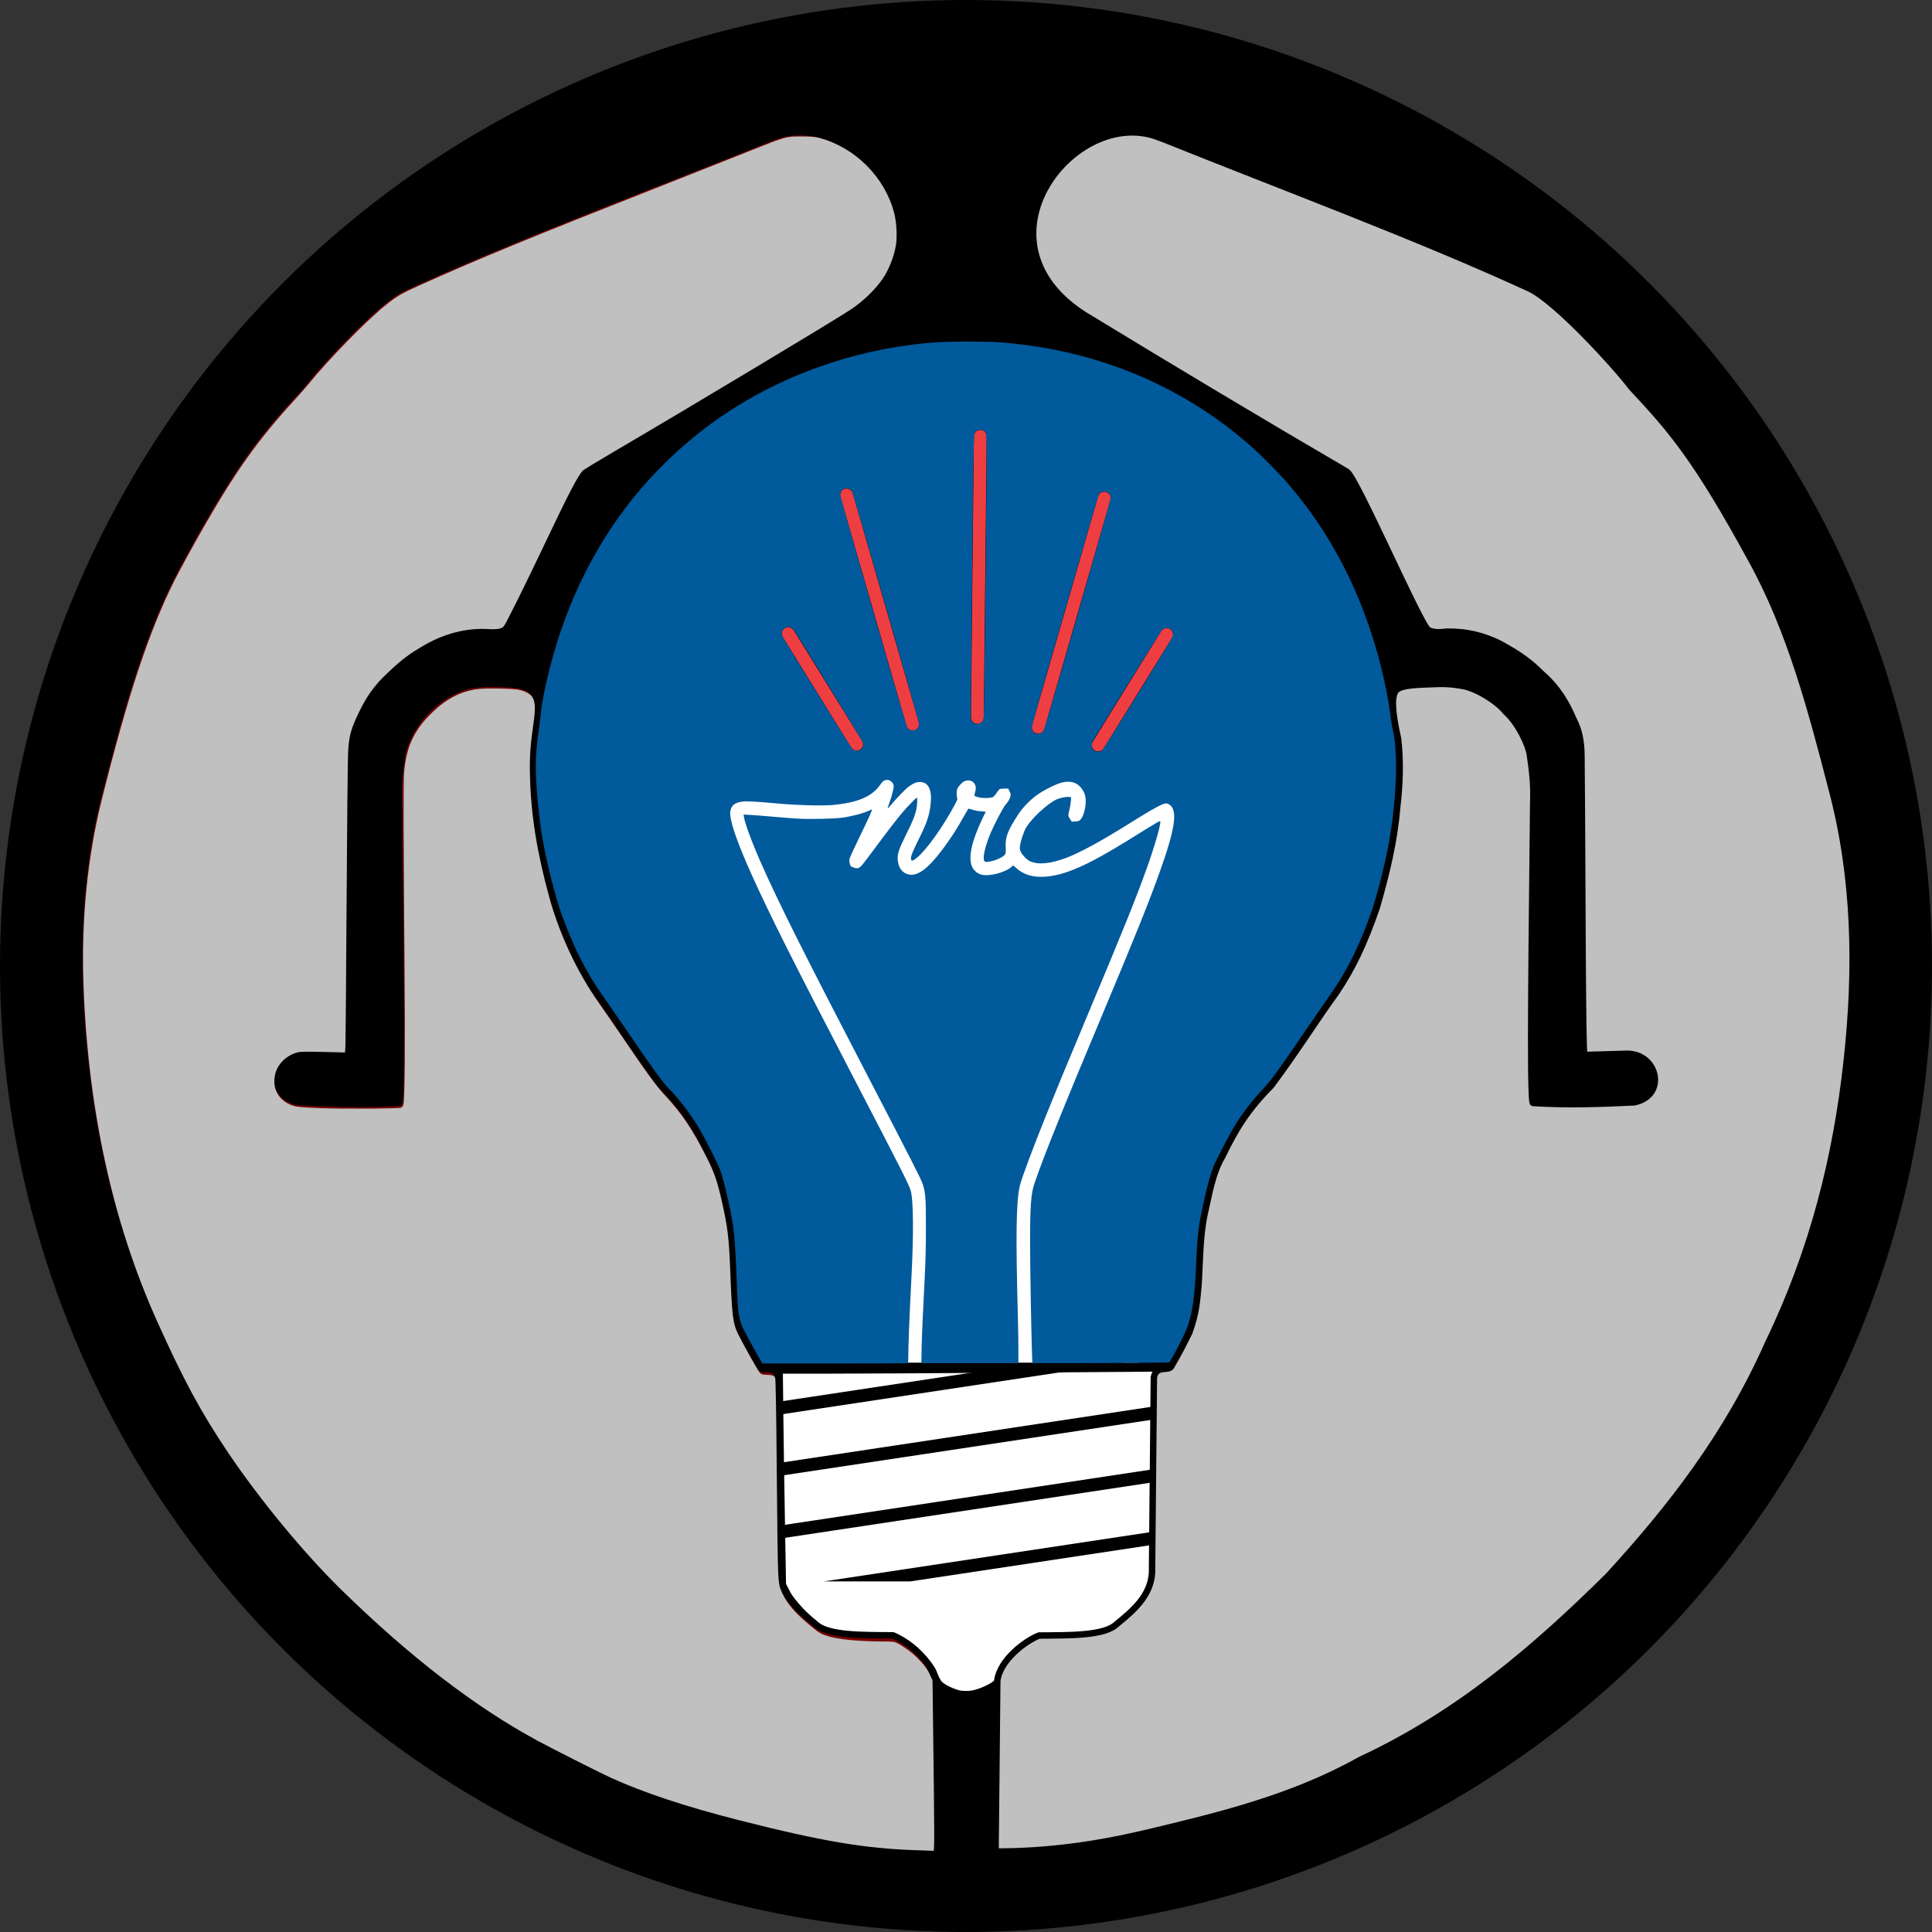 <?xml version="1.0" encoding="UTF-8" standalone="no"?>
<!-- Created with Inkscape (http://www.inkscape.org/) -->

<svg
   width="30.028mm"
   height="30.028mm"
   viewBox="0 0 30.028 30.028"
   version="1.1"
   id="svg917"
   sodipodi:docname="portfolio_logo.svg"
   inkscape:version="1.1.2 (b8e25be833, 2022-02-05)"
   inkscape:export-filename="C:\Users\sever\Downloads\logo_xs.png"
   inkscape:export-xdpi="36.285713"
   inkscape:export-ydpi="36.285713"
   xmlns:inkscape="http://www.inkscape.org/namespaces/inkscape"
   xmlns:sodipodi="http://sodipodi.sourceforge.net/DTD/sodipodi-0.dtd"
   xmlns="http://www.w3.org/2000/svg"
   xmlns:svg="http://www.w3.org/2000/svg">
  <rect x="0" y="0" width="30.028" height="30.028" fill="#333333" stroke="none"/>
  <sodipodi:namedview
     id="namedview919"
     pagecolor="#505050"
     bordercolor="#eeeeee"
     borderopacity="1"
     inkscape:pageshadow="0"
     inkscape:pageopacity="0"
     inkscape:pagecheckerboard="0"
     inkscape:document-units="mm"
     showgrid="false"
     inkscape:zoom="8"
     inkscape:cx="75.25"
     inkscape:cy="17.25"
     inkscape:window-width="3840"
     inkscape:window-height="2054"
     inkscape:window-x="-11"
     inkscape:window-y="-11"
     inkscape:window-maximized="1"
     inkscape:current-layer="layer1" />
  <defs
     id="defs914">
    <clipPath
       clipPathUnits="userSpaceOnUse"
       id="clipPath29205">
      <rect
         style="fill:#bfc0bf;fill-opacity:1;stroke-width:1.031;stroke-linecap:round;stroke-linejoin:round;stroke-miterlimit:4;stroke-dasharray:none;stop-color:#000000"
         id="rect29207"
         width="22.75"
         height="4.188"
         x="45.125"
         y="88.562" />
    </clipPath>
  </defs>
  <g
     inkscape:label="Layer 1"
     inkscape:groupmode="layer"
     id="layer1"
     transform="translate(-24.202,-38.854)">
    <path
       style="fill:none;fill-opacity:1;stroke:#ffffff;stroke-width:0.2;stroke-linecap:square;stroke-linejoin:round;stroke-miterlimit:4;stroke-dasharray:none;stroke-opacity:1"
       d="m 38.418,60.002 c 0.008,-0.953 0.165,-2.425 0.011,-2.759 -0.858,-1.715 -2.948,-5.515 -2.764,-5.795 0.102,-0.162 1.902,0.366 2.322,-0.364 -0.054,0.363 -0.607,1.318 -0.465,1.146 0.222,-0.268 1.011,-1.47 1.041,-1.015 0.034,0.52 -0.421,0.844 -0.281,1.084 0.217,0.372 1.218,-1.444 0.928,-1.186 -0.215,0.192 0.456,0.4 0.587,0.116 0.113,-0.245 -0.714,1.081 -0.29,1.128 0.083,0.009 0.433,-0.054 0.435,-0.265 0.002,-0.165 0.063,-0.373 0.192,-0.553 0.142,-0.197 0.424,-0.41 0.675,-0.401 0.329,0.011 0.058,0.526 0.104,0.368 0.284,-0.981 -1.151,0.109 -0.967,0.581 0.341,0.875 1.906,-0.449 2.374,-0.637 0.27,0.249 -1.512,3.958 -2.155,5.806 -0.119,0.366 -0.034,1.791 -0.029,2.733"
       id="path26863"
       sodipodi:nodetypes="ccccssssscsssssccc" />
    <circle
       style="fill:#ffffff;fill-opacity:1;stroke-width:0.01;stroke-linecap:round;stroke-linejoin:round;stop-color:#000000"
       id="path14429"
       cx="39.216"
       cy="53.868"
       r="14.406" />
    <circle
       style="fill:#000000;stroke-width:0.01;stroke-linecap:round;stroke-linejoin:round;stop-color:#000000;fill-opacity:1"
       id="path1189"
       cx="39.216"
       cy="53.868"
       r="15.014" />
    <path
       style="fill:#005a9c;fill-opacity:1;stroke:none;stroke-width:0.008;stroke-linecap:round;stroke-linejoin:round;stroke-miterlimit:4;stroke-dasharray:none;stroke-opacity:1;stop-color:#000000"
       d=""
       id="path14883"
       transform="matrix(0.265,0,0,0.265,25.216,40.265)" />
    <path
       style="fill:none;fill-opacity:1;stroke:#ef3e42;stroke-width:0.2;stroke-linecap:round;stroke-linejoin:miter;stroke-miterlimit:4;stroke-dasharray:none;stroke-opacity:1"
       d="m 36.453,48.702 1.063,1.718"
       id="path47952-1-9"
       sodipodi:nodetypes="cc" />
    <path
       style="fill:none;fill-opacity:1;stroke:#ef3e42;stroke-width:0.2;stroke-linecap:round;stroke-linejoin:miter;stroke-miterlimit:4;stroke-dasharray:none;stroke-opacity:1"
       d="m 39.438,45.636 -0.045,4.368"
       id="path47952-1-2-7"
       sodipodi:nodetypes="cc" />
    <path
       style="fill:none;fill-opacity:1;stroke:#ef3e42;stroke-width:0.2;stroke-linecap:round;stroke-linejoin:miter;stroke-miterlimit:4;stroke-dasharray:none;stroke-opacity:1"
       d="m 41.365,46.596 -1.027,3.561"
       id="path47952-1-2"
       sodipodi:nodetypes="cc" />
    <path
       style="fill:none;fill-opacity:1;stroke:#ef3e42;stroke-width:0.2;stroke-linecap:round;stroke-linejoin:miter;stroke-miterlimit:4;stroke-dasharray:none;stroke-opacity:1"
       d="m 37.36,46.547 1.027,3.561"
       id="path47952-1-2-9"
       sodipodi:nodetypes="cc" />
    <path
       style="fill:none;fill-opacity:1;stroke:#ef3e42;stroke-width:0.2;stroke-linecap:round;stroke-linejoin:miter;stroke-miterlimit:4;stroke-dasharray:none;stroke-opacity:1"
       d="m 42.334,48.716 -1.063,1.718"
       id="path47952-1"
       sodipodi:nodetypes="cc" />
    <path
       style="fill:none;stroke:#000000;stroke-width:0.002;stroke-linecap:round;stroke-linejoin:round;stroke-miterlimit:4;stroke-dasharray:none;stroke-opacity:0;stop-color:#000000"
       d="m 38.807,67.463 c 3.5e-5,-0.064 -0.005,-0.652 -0.012,-1.308 l -0.012,-1.193 -0.014,-0.057 C 38.711,64.669 38.469,64.406 38.168,64.253 l -0.066,-0.034 -0.266,-0.004 c -0.485,-0.007 -0.694,-0.034 -0.845,-0.108 -0.078,-0.038 -0.343,-0.273 -0.431,-0.382 -0.09,-0.111 -0.146,-0.225 -0.171,-0.345 -0.008,-0.037 -0.011,-0.241 -0.023,-1.429 -0.008,-0.762 -0.015,-1.461 -0.016,-1.552 -0.002,-0.164 -0.002,-0.167 -0.017,-0.202 l -0.015,-0.036 0.445,-0.004 c 0.245,-0.002 1.454,-0.005 2.687,-0.007 1.233,-0.002 2.34,-0.005 2.461,-0.006 l 0.218,-0.004 -0.015,0.025 c -0.034,0.059 -0.032,-0.026 -0.045,1.437 -0.007,0.741 -0.014,1.442 -0.017,1.558 -0.005,0.2 -0.006,0.213 -0.02,0.265 -0.053,0.192 -0.173,0.348 -0.439,0.571 -0.127,0.107 -0.172,0.132 -0.284,0.161 -0.15,0.039 -0.285,0.051 -0.675,0.059 l -0.304,0.007 -0.064,0.031 c -0.035,0.017 -0.095,0.051 -0.132,0.076 -0.255,0.169 -0.433,0.39 -0.477,0.593 -0.007,0.032 -0.011,0.258 -0.02,1.287 -0.007,0.687 -0.014,1.275 -0.015,1.308 l -0.003,0.06 h -0.406 -0.406 l 6.1e-5,-0.115 z"
       id="path1629" />
    <path
       style="fill:none;stroke:#000000;stroke-width:0.002;stroke-linecap:round;stroke-linejoin:round;stroke-miterlimit:4;stroke-dasharray:none;stroke-opacity:0;stop-color:#000000"
       d="m 38.807,67.463 c 3.5e-5,-0.064 -0.005,-0.652 -0.012,-1.308 l -0.012,-1.193 -0.014,-0.057 C 38.711,64.669 38.469,64.406 38.168,64.253 l -0.066,-0.034 -0.266,-0.004 c -0.485,-0.007 -0.694,-0.034 -0.845,-0.108 -0.078,-0.038 -0.343,-0.273 -0.431,-0.382 -0.09,-0.111 -0.146,-0.225 -0.171,-0.345 -0.008,-0.037 -0.011,-0.241 -0.023,-1.429 -0.008,-0.762 -0.015,-1.461 -0.016,-1.552 -0.002,-0.164 -0.002,-0.167 -0.017,-0.202 l -0.015,-0.036 0.445,-0.004 c 0.245,-0.002 1.454,-0.005 2.687,-0.007 1.233,-0.002 2.34,-0.005 2.461,-0.006 l 0.218,-0.004 -0.015,0.025 c -0.034,0.059 -0.032,-0.026 -0.045,1.437 -0.007,0.741 -0.014,1.442 -0.017,1.558 -0.005,0.2 -0.006,0.213 -0.02,0.265 -0.053,0.192 -0.173,0.348 -0.439,0.571 -0.127,0.107 -0.172,0.132 -0.284,0.161 -0.15,0.039 -0.285,0.051 -0.675,0.059 l -0.304,0.007 -0.064,0.031 c -0.035,0.017 -0.095,0.051 -0.132,0.076 -0.255,0.169 -0.433,0.39 -0.477,0.593 -0.007,0.032 -0.011,0.258 -0.02,1.287 -0.007,0.687 -0.014,1.275 -0.015,1.308 l -0.003,0.06 h -0.406 -0.406 l 6.1e-5,-0.115 z"
       id="path1668" />
    <path
       style="fill:none;stroke:#000000;stroke-width:0.002;stroke-linecap:round;stroke-linejoin:round;stroke-miterlimit:4;stroke-dasharray:none;stroke-opacity:0;stop-color:#000000"
       d="m 38.807,67.463 c 3.5e-5,-0.064 -0.005,-0.652 -0.012,-1.308 l -0.012,-1.193 -0.014,-0.057 C 38.711,64.669 38.469,64.406 38.168,64.253 l -0.066,-0.034 -0.266,-0.004 c -0.485,-0.007 -0.694,-0.034 -0.845,-0.108 -0.078,-0.038 -0.343,-0.273 -0.431,-0.382 -0.09,-0.111 -0.146,-0.225 -0.171,-0.345 -0.008,-0.037 -0.011,-0.241 -0.023,-1.429 -0.008,-0.762 -0.015,-1.461 -0.016,-1.552 -0.002,-0.164 -0.002,-0.167 -0.017,-0.202 l -0.015,-0.036 0.445,-0.004 c 0.245,-0.002 1.454,-0.005 2.687,-0.007 1.233,-0.002 2.34,-0.005 2.461,-0.006 l 0.218,-0.004 -0.015,0.025 c -0.034,0.059 -0.032,-0.026 -0.045,1.437 -0.007,0.741 -0.014,1.442 -0.017,1.558 -0.005,0.2 -0.006,0.213 -0.02,0.265 -0.053,0.192 -0.173,0.348 -0.439,0.571 -0.127,0.107 -0.172,0.132 -0.284,0.161 -0.15,0.039 -0.285,0.051 -0.675,0.059 l -0.304,0.007 -0.064,0.031 c -0.035,0.017 -0.095,0.051 -0.132,0.076 -0.255,0.169 -0.433,0.39 -0.477,0.593 -0.007,0.032 -0.011,0.258 -0.02,1.287 -0.007,0.687 -0.014,1.275 -0.015,1.308 l -0.003,0.06 h -0.406 -0.406 l 6.1e-5,-0.115 z"
       id="path1707" />
    <path
       style="fill:none;stroke:#000000;stroke-width:0.1;stroke-linecap:butt;stroke-linejoin:miter;stroke-miterlimit:4;stroke-dasharray:none;stroke-opacity:1"
       d="m 38.73,64.974 c 0.292,0.233 0.613,0.255 0.971,0.003"
       id="path1379"
       sodipodi:nodetypes="cc" />
    <ellipse
       style="fill:#ffffff;fill-opacity:1;stroke-width:0.009;stroke-linecap:round;stroke-linejoin:round;stop-color:#000000"
       id="path16766"
       cx="38.961"
       cy="53.315"
       rx="4.911"
       ry="2.762" />
    <rect
       style="fill:#ffffff;fill-opacity:1;stroke-width:0.01;stroke-linecap:round;stroke-linejoin:round;stop-color:#000000"
       id="rect16872"
       width="5.143"
       height="4.378"
       x="36.753"
       y="55.655" />
    <path
       style="fill:#005a9c;fill-opacity:1;stroke:none;stroke-width:0.006;stroke-linecap:round;stroke-linejoin:round;stroke-miterlimit:4;stroke-dasharray:none;stroke-opacity:1;stop-color:#000000"
       d="m 38.526,59.811 c 0.006,-0.235 0.016,-0.468 0.048,-1.092 0.013,-0.262 0.018,-0.459 0.019,-0.773 6.62e-4,-0.461 -0.006,-0.553 -0.049,-0.688 -0.023,-0.072 -0.173,-0.366 -0.886,-1.739 -0.958,-1.843 -1.35,-2.626 -1.628,-3.252 -0.134,-0.302 -0.252,-0.619 -0.265,-0.714 l -0.005,-0.039 0.104,0.006 c 0.057,0.003 0.208,0.015 0.334,0.026 0.127,0.011 0.296,0.025 0.377,0.03 0.191,0.013 0.589,0.005 0.717,-0.013 0.157,-0.022 0.34,-0.071 0.425,-0.114 0.017,-0.009 0.034,-0.014 0.036,-0.011 0.007,0.007 -0.04,0.111 -0.192,0.426 -0.17,0.354 -0.166,0.343 -0.153,0.404 0.01,0.048 0.011,0.049 0.055,0.067 0.056,0.023 0.086,0.018 0.126,-0.023 0.017,-0.017 0.105,-0.131 0.195,-0.253 0.214,-0.289 0.344,-0.458 0.439,-0.571 0.078,-0.093 0.217,-0.236 0.229,-0.236 0.011,0 0.007,0.104 -0.006,0.171 -0.021,0.104 -0.058,0.196 -0.162,0.404 -0.113,0.227 -0.137,0.301 -0.129,0.394 0.008,0.099 0.052,0.173 0.123,0.208 0.075,0.038 0.161,0.025 0.257,-0.039 0.166,-0.11 0.433,-0.46 0.651,-0.853 0.033,-0.059 0.062,-0.11 0.065,-0.113 0.003,-0.003 0.033,0.004 0.067,0.015 0.037,0.013 0.09,0.022 0.133,0.025 l 0.072,0.005 -0.052,0.108 c -0.17,0.357 -0.223,0.606 -0.161,0.747 0.025,0.057 0.08,0.105 0.14,0.123 0.117,0.034 0.368,-0.029 0.47,-0.117 l 0.031,-0.026 0.05,0.045 c 0.107,0.097 0.248,0.141 0.426,0.132 0.314,-0.016 0.671,-0.171 1.327,-0.579 0.457,-0.284 0.479,-0.297 0.482,-0.28 0.008,0.05 -0.09,0.39 -0.204,0.709 -0.175,0.488 -0.359,0.946 -0.952,2.36 -0.322,0.767 -0.467,1.119 -0.624,1.509 -0.205,0.51 -0.381,0.981 -0.404,1.085 -0.057,0.25 -0.064,0.765 -0.03,2.028 0.004,0.157 0.008,0.385 0.008,0.506 l 2.06e-4,0.221 h -0.754 -0.754 z"
       id="path15478" />
    <path
       style="fill:#ffffff;fill-opacity:1;stroke-width:0.003;stroke-linecap:round;stroke-linejoin:round;stop-color:#000000"
       d="m 56.259,99.137 c -0.389,-0.099 -0.894,-0.354 -1.038,-0.524 -0.069,-0.082 -0.199,-0.346 -0.288,-0.587 -0.198,-0.536 -1.2,-1.57 -1.857,-1.915 -0.407,-0.214 -0.558,-0.237 -1.912,-0.293 -1.733,-0.071 -2.536,-0.219 -3.025,-0.556 -0.611,-0.421 -1.534,-1.395 -1.791,-1.89 l -0.247,-0.476 -0.067,-3.845 c -0.037,-2.115 -0.078,-4.889 -0.092,-6.165 l -0.025,-2.32 2.74,2.3e-5 c 1.507,1.2e-5 6.414,-0.026 10.905,-0.059 l 8.165,-0.059 -0.099,0.186 c -0.067,0.125 -0.103,1.103 -0.109,2.998 -0.005,1.547 -0.036,4.264 -0.068,6.038 l -0.058,3.226 -0.252,0.486 c -0.301,0.579 -1.486,1.763 -2.028,2.026 -0.555,0.269 -1.176,0.361 -2.835,0.423 l -1.494,0.055 -0.644,0.431 c -0.747,0.5 -1.275,1.064 -1.54,1.647 -0.103,0.227 -0.216,0.472 -0.252,0.545 -0.098,0.202 -0.977,0.604 -1.426,0.653 -0.219,0.024 -0.517,0.013 -0.663,-0.024 z"
       id="path15000"
       transform="matrix(0.265,0,0,0.265,24.202,38.854)" />
    <rect
       style="fill:#bfc0bf;fill-opacity:1;stroke-width:0.2;stroke-linecap:round;stroke-linejoin:round;stroke-miterlimit:4;stroke-dasharray:none;stop-color:#000000"
       id="rect21510"
       width="2.064"
       height="3.613"
       x="42.094"
       y="60.501"
       transform="rotate(-0.012)" />
    <path
       style="fill:#bfc0bf;stroke:#000000;stroke-width:0.2;stroke-linecap:butt;stroke-linejoin:miter;stroke-miterlimit:4;stroke-dasharray:none;stroke-opacity:1;fill-opacity:1"
       d="m 42.722,60.726 -7.048,1.063"
       id="path20990-3" />
    <path
       style="fill:#bfc0bf;stroke:#000000;stroke-width:0.2;stroke-linecap:butt;stroke-linejoin:miter;stroke-miterlimit:4;stroke-dasharray:none;stroke-opacity:1;fill-opacity:1"
       d="m 42.909,61.673 -7.048,1.063"
       id="path20990-3-1" />
    <rect
       style="fill:#bfc0bf;fill-opacity:1;stroke-width:0.2;stroke-linecap:round;stroke-linejoin:round;stroke-miterlimit:4;stroke-dasharray:none;stop-color:#000000"
       id="rect25949"
       width="0.98"
       height="0.785"
       x="9.873"
       y="72"
       transform="rotate(-21.267)" />
    <path
       id="path20990-3-1-4"
       style="fill:#bfc0bf;stroke:#000000;stroke-width:0.756;stroke-linecap:butt;stroke-linejoin:miter;stroke-miterlimit:4;stroke-dasharray:none;stroke-opacity:1;fill-opacity:1"
       d="m 49.754,92.917 -5.709,0.861 m 26.638,-4.019 -20.929,3.158"
       transform="matrix(0.265,0,0,0.265,24.202,38.854)"
       clip-path="url(#clipPath29205)" />
    <g
       id="g26775"
       transform="translate(0.169,0.59)">
      <g
         id="g18367">
        <path
           style="fill:#740000;fill-opacity:1;stroke:#000000;stroke-width:0.1;stroke-linecap:butt;stroke-linejoin:miter;stroke-miterlimit:4;stroke-dasharray:none;stroke-opacity:1"
           d="m 36.066,40.387 c -1.961,0.79 -4.036,1.557 -5.78,2.36 -0.419,0.2 -1.348,1.22 -1.583,1.534 -0.617,0.66 -1.004,1.101 -1.877,2.706 -0.591,1.074 -0.92,2.316 -1.242,3.563 -0.357,1.355 -0.386,2.765 -0.226,4.208 0.161,1.469 0.519,2.929 1.22,4.376 0.635,1.435 1.525,2.573 2.489,3.624 1.131,1.117 2.316,2.141 3.85,2.855 1.063,0.597 2.223,0.874 3.383,1.149 0.742,0.173 1.501,0.279 2.287,0.276 l -0.027,-2.654 c -0.044,-0.331 -0.441,-0.621 -0.649,-0.703 -0.501,-0.004 -1.024,0.005 -1.213,-0.183 -0.249,-0.202 -0.518,-0.432 -0.543,-0.785 l -0.029,-3.045 c -0.036,-0.196 -0.246,-0.074 -0.281,-0.152 l -0.302,-0.55 c -0.123,-0.256 -0.106,-0.501 -0.11,-0.735 -0.024,-0.367 -0.018,-0.737 -0.094,-1.1 -0.069,-0.295 -0.118,-0.635 -0.28,-0.905 -0.196,-0.407 -0.383,-0.716 -0.755,-1.091 -0.376,-0.5 -0.71,-1.034 -1.008,-1.442 -0.26,-0.388 -0.432,-0.748 -0.632,-1.323 -0.151,-0.519 -0.276,-1.038 -0.318,-1.557 -0.043,-0.361 -0.056,-0.719 -0.014,-1.072 0.054,-0.393 0.072,-0.426 0.051,-0.56 -0.033,-0.301 -0.394,-0.278 -0.614,-0.289 -0.144,-0.008 -0.301,-7.7e-4 -0.487,0.038 -0.278,0.077 -0.551,0.293 -0.617,0.386 -0.201,0.176 -0.364,0.529 -0.382,0.675 -0.034,0.23 -0.064,0.466 -0.052,0.742 0.013,1.592 0.063,4.673 0.003,4.67 -0.548,0.034 -1.061,0.014 -1.572,-0.01 -0.512,-0.104 -0.367,-0.751 0.103,-0.755 l 0.671,0.019 c 0.031,-8.45e-4 0.03,-3.085 0.045,-4.628 -9e-5,-0.255 0.04,-0.429 0.124,-0.589 0.108,-0.251 0.241,-0.485 0.484,-0.698 0.189,-0.187 0.341,-0.305 0.681,-0.488 0.254,-0.121 0.506,-0.18 0.799,-0.177 0.11,0.013 0.216,0.019 0.295,-0.026 0.131,-0.094 1.114,-2.362 1.261,-2.458 1.258,-0.734 2.722,-1.609 4.086,-2.441 1.801,-1.154 0.146,-3.248 -1.146,-2.763 z"
           id="path1023"
           sodipodi:nodetypes="cccccccccccccccccccccccccccccccccccccccccccccc" />
      </g>
      <g
         id="g18370"
         transform="translate(-12.77,12.636)">
        <path
           style="fill:#bfc0bf;fill-opacity:1;stroke:#000000;stroke-width:0.1;stroke-linecap:butt;stroke-linejoin:miter;stroke-miterlimit:4;stroke-dasharray:none;stroke-opacity:1"
           d="m 54.797,27.754 c 1.961,0.79 4.036,1.557 5.78,2.36 0.419,0.2 1.348,1.22 1.583,1.534 0.617,0.66 1.004,1.101 1.877,2.706 0.591,1.074 0.92,2.316 1.242,3.563 0.357,1.355 0.386,2.765 0.226,4.208 -0.161,1.469 -0.519,2.929 -1.22,4.376 -0.635,1.435 -1.525,2.573 -2.489,3.624 -1.131,1.117 -2.316,2.141 -3.85,2.855 -1.063,0.597 -2.223,0.874 -3.383,1.149 -0.742,0.173 -1.501,0.279 -2.287,0.276 l 0.027,-2.654 c 0.044,-0.331 0.441,-0.621 0.649,-0.703 0.501,-0.004 1.024,0.005 1.213,-0.183 0.249,-0.202 0.518,-0.432 0.543,-0.785 l 0.029,-3.045 c 0.036,-0.196 0.233,-0.091 0.269,-0.17 0.112,-0.187 0.192,-0.346 0.282,-0.528 0.106,-0.293 0.118,-0.464 0.143,-0.739 0.024,-0.367 0.018,-0.737 0.094,-1.1 0.069,-0.295 0.118,-0.635 0.28,-0.905 0.196,-0.407 0.383,-0.716 0.755,-1.091 0.376,-0.5 0.71,-1.034 1.008,-1.442 0.26,-0.388 0.432,-0.748 0.632,-1.323 0.151,-0.519 0.276,-1.038 0.318,-1.557 0.043,-0.361 0.056,-0.719 0.014,-1.072 -0.086,-0.388 -0.116,-0.657 -0.025,-0.757 0.09,-0.083 0.367,-0.081 0.588,-0.091 0.144,-0.008 0.301,-7.7e-4 0.487,0.038 0.278,0.077 0.551,0.293 0.617,0.386 0.201,0.176 0.364,0.529 0.382,0.675 0.034,0.23 0.064,0.466 0.052,0.742 -0.013,1.592 -0.063,4.673 -0.003,4.67 0.548,0.034 1.061,0.014 1.572,-0.01 0.512,-0.104 0.367,-0.751 -0.103,-0.755 l -0.671,0.019 c -0.031,-8.45e-4 -0.03,-3.085 -0.045,-4.628 9e-5,-0.255 -0.04,-0.429 -0.124,-0.589 -0.108,-0.251 -0.241,-0.485 -0.484,-0.698 -0.189,-0.187 -0.341,-0.305 -0.681,-0.488 -0.254,-0.121 -0.506,-0.18 -0.799,-0.177 -0.11,0.013 -0.216,0.019 -0.295,-0.026 -0.131,-0.094 -1.114,-2.362 -1.261,-2.458 -1.258,-0.734 -2.722,-1.609 -4.086,-2.441 -1.801,-1.154 -0.146,-3.248 1.146,-2.763 z"
           id="path1023-0"
           sodipodi:nodetypes="cccccccccccccccccccccccccccccccccccccccccccccc" />
      </g>
      <path
         style="fill:none;stroke:#000000;stroke-width:0.1;stroke-linecap:round;stroke-linejoin:miter;stroke-miterlimit:4;stroke-dasharray:none;stroke-opacity:1"
         d="m 32.392,49.252 c 1.318,-7.594 11.979,-7.703 13.287,-0.016"
         id="path24426"
         sodipodi:nodetypes="cc" />
      <path
         style="fill:none;stroke:#000000;stroke-width:0.1;stroke-linecap:round;stroke-linejoin:miter;stroke-miterlimit:4;stroke-dasharray:none;stroke-opacity:1"
         d="m 42.234,59.5 -6.388,0.015"
         id="path25865" />
    </g>
    <path
       style="fill:#bfc0bf;stroke:#000000;stroke-width:0.2;stroke-linecap:butt;stroke-linejoin:miter;stroke-miterlimit:4;stroke-dasharray:none;stroke-opacity:1;fill-opacity:1"
       d="m 42.534,59.802 -7.048,1.063"
       id="path20990" />
    <path
       style="fill:#005a9c;fill-opacity:1;stroke:none;stroke-width:0.006;stroke-linecap:round;stroke-linejoin:round;stroke-miterlimit:4;stroke-dasharray:none;stroke-opacity:1;stop-color:#000000"
       d="m 35.897,59.775 c -0.083,-0.151 -0.16,-0.302 -0.171,-0.335 -0.041,-0.115 -0.054,-0.207 -0.063,-0.428 -0.039,-0.986 -0.047,-1.066 -0.144,-1.502 -0.058,-0.258 -0.086,-0.363 -0.129,-0.482 -0.028,-0.078 -0.195,-0.413 -0.287,-0.575 -0.138,-0.244 -0.312,-0.478 -0.507,-0.682 -0.113,-0.118 -0.243,-0.298 -0.684,-0.945 -0.137,-0.201 -0.284,-0.413 -0.325,-0.471 -0.266,-0.369 -0.477,-0.787 -0.664,-1.312 -0.082,-0.23 -0.206,-0.715 -0.269,-1.042 -0.038,-0.201 -0.056,-0.325 -0.083,-0.587 -0.057,-0.547 -0.056,-0.785 0.005,-1.215 0.016,-0.114 0.032,-0.246 0.036,-0.294 0.004,-0.048 0.022,-0.163 0.041,-0.256 0.221,-1.099 0.641,-2.062 1.262,-2.89 0.314,-0.419 0.714,-0.83 1.134,-1.164 0.876,-0.697 1.955,-1.167 3.099,-1.35 0.395,-0.063 0.652,-0.082 1.1,-0.082 0.389,0 0.541,0.009 0.863,0.049 1.345,0.17 2.558,0.713 3.54,1.583 0.144,0.127 0.426,0.411 0.549,0.552 0.703,0.807 1.194,1.773 1.474,2.9 0.052,0.21 0.116,0.534 0.131,0.666 0.014,0.123 0.028,0.209 0.058,0.354 0.07,0.344 0.038,1.07 -0.075,1.692 -0.063,0.346 -0.194,0.857 -0.286,1.111 -0.192,0.531 -0.374,0.891 -0.647,1.277 -0.057,0.081 -0.215,0.309 -0.35,0.508 -0.438,0.642 -0.549,0.795 -0.68,0.933 -0.169,0.18 -0.329,0.389 -0.448,0.59 -0.07,0.117 -0.265,0.49 -0.301,0.575 -0.058,0.137 -0.105,0.305 -0.176,0.632 -0.064,0.293 -0.083,0.438 -0.099,0.757 -0.005,0.096 -0.013,0.246 -0.017,0.335 -0.017,0.336 -0.048,0.552 -0.108,0.745 -0.034,0.112 -0.134,0.321 -0.251,0.525 l -0.048,0.083 -0.402,0.005 c -0.221,0.003 -0.701,0.005 -1.065,0.005 h -0.663 l -0.005,-0.143 c -0.013,-0.39 -0.031,-1.419 -0.03,-1.765 2.91e-4,-0.537 0.015,-0.729 0.067,-0.882 0.15,-0.438 0.429,-1.132 1.103,-2.738 0.472,-1.126 0.681,-1.645 0.847,-2.111 0.239,-0.669 0.28,-0.953 0.15,-1.041 -0.015,-0.01 -0.04,-0.019 -0.055,-0.019 -0.052,0 -0.207,0.085 -0.566,0.31 -0.438,0.275 -0.781,0.461 -0.988,0.538 -0.246,0.091 -0.435,0.108 -0.558,0.051 -0.049,-0.023 -0.116,-0.09 -0.142,-0.143 -0.019,-0.039 -0.02,-0.047 -0.014,-0.099 0.01,-0.076 0.06,-0.224 0.094,-0.281 0.086,-0.143 0.321,-0.363 0.463,-0.433 0.056,-0.028 0.164,-0.05 0.208,-0.043 l 0.029,0.005 -0.005,0.067 c -0.003,0.037 -0.013,0.095 -0.022,0.129 -0.022,0.083 -0.021,0.096 0.01,0.143 l 0.027,0.04 0.058,-0.004 c 0.052,-0.004 0.06,-0.007 0.08,-0.031 0.071,-0.084 0.103,-0.305 0.058,-0.406 -0.067,-0.15 -0.179,-0.205 -0.344,-0.169 -0.091,0.02 -0.305,0.128 -0.408,0.206 -0.101,0.076 -0.207,0.186 -0.268,0.279 -0.171,0.259 -0.211,0.362 -0.203,0.522 0.003,0.061 0.001,0.091 -0.007,0.106 -0.024,0.047 -0.157,0.107 -0.265,0.12 -0.04,0.005 -0.048,0.003 -0.058,-0.01 -0.033,-0.045 0.008,-0.229 0.097,-0.44 0.057,-0.135 0.191,-0.389 0.227,-0.432 0.045,-0.052 0.066,-0.087 0.078,-0.129 0.009,-0.031 0.008,-0.038 -0.011,-0.081 l -0.021,-0.046 h -0.059 c -0.032,0 -0.066,0.004 -0.074,0.008 -0.009,0.005 -0.031,0.032 -0.049,0.061 -0.019,0.029 -0.044,0.057 -0.056,0.063 -0.037,0.018 -0.164,0.02 -0.225,0.004 -0.029,-0.007 -0.056,-0.017 -0.06,-0.021 -0.004,-0.004 -10e-4,-0.027 0.006,-0.051 0.023,-0.079 0.014,-0.128 -0.034,-0.168 -0.031,-0.026 -0.087,-0.03 -0.132,-0.009 -0.035,0.016 -0.092,0.078 -0.108,0.115 -0.014,0.033 -0.015,0.109 -0.003,0.141 0.007,0.019 0.003,0.033 -0.038,0.11 -0.176,0.331 -0.437,0.698 -0.581,0.816 -0.06,0.049 -0.082,0.06 -0.092,0.044 -0.022,-0.034 4.9e-5,-0.097 0.116,-0.33 0.127,-0.256 0.164,-0.368 0.183,-0.544 0.023,-0.223 -0.035,-0.34 -0.169,-0.341 -0.053,-1.5e-4 -0.102,0.02 -0.17,0.07 -0.047,0.034 -0.202,0.194 -0.273,0.28 -0.029,0.035 -0.054,0.063 -0.056,0.061 -0.002,-0.002 0.011,-0.044 0.029,-0.093 0.018,-0.049 0.041,-0.127 0.051,-0.172 0.017,-0.077 0.018,-0.085 0.005,-0.114 -0.014,-0.034 -0.056,-0.064 -0.089,-0.064 -0.046,-6.6e-5 -0.074,0.017 -0.108,0.069 -0.129,0.19 -0.355,0.286 -0.751,0.321 -0.161,0.014 -0.53,0.004 -0.814,-0.021 -0.399,-0.036 -0.517,-0.042 -0.592,-0.031 -0.111,0.016 -0.163,0.061 -0.177,0.151 -0.018,0.122 0.093,0.451 0.326,0.971 0.289,0.642 0.639,1.339 1.65,3.284 0.727,1.398 0.82,1.584 0.835,1.665 0.034,0.183 0.037,0.653 0.009,1.223 -0.007,0.143 -0.02,0.411 -0.029,0.595 -0.009,0.184 -0.019,0.447 -0.022,0.584 l -0.005,0.249 -0.074,0.005 c -0.041,0.003 -0.551,0.005 -1.134,0.005 l -1.059,-9.7e-5 z m 5.434,-9.255 c 0.009,-0.006 0.26,-0.405 0.558,-0.886 0.485,-0.783 0.542,-0.879 0.544,-0.913 0.003,-0.046 -0.007,-0.069 -0.043,-0.09 -0.04,-0.024 -0.091,-0.021 -0.121,0.007 -0.013,0.013 -0.265,0.412 -0.56,0.887 l -0.535,0.864 -3.7e-4,0.047 c -2.91e-4,0.039 0.003,0.051 0.02,0.068 0.035,0.037 0.095,0.044 0.137,0.016 z m -3.753,-0.016 c 0.028,-0.018 0.047,-0.066 0.041,-0.1 -0.004,-0.02 -0.684,-1.13 -1.059,-1.729 -0.018,-0.028 -0.042,-0.057 -0.054,-0.064 -0.027,-0.016 -0.07,-0.017 -0.098,-0.003 -0.029,0.015 -0.058,0.061 -0.058,0.093 0,0.032 -0.027,-0.013 0.593,0.988 0.386,0.624 0.5,0.802 0.523,0.817 0.033,0.022 0.076,0.021 0.113,-0.002 z m 2.831,-0.274 c 0.021,-0.021 0.077,-0.209 0.541,-1.817 0.29,-1.007 0.517,-1.808 0.517,-1.826 0,-0.04 -0.04,-0.084 -0.084,-0.093 -0.036,-0.007 -0.083,0.011 -0.101,0.039 -0.007,0.011 -0.246,0.827 -0.53,1.813 -0.406,1.406 -0.517,1.801 -0.514,1.826 0.004,0.033 0.03,0.068 0.059,0.081 0.032,0.014 0.087,0.003 0.112,-0.023 z m -1.95,-0.05 c 0.016,-0.016 0.026,-0.036 0.028,-0.057 0.003,-0.026 -0.103,-0.403 -0.514,-1.827 -0.285,-0.987 -0.523,-1.803 -0.53,-1.813 -0.018,-0.027 -0.065,-0.045 -0.101,-0.039 -0.044,0.008 -0.084,0.052 -0.084,0.092 0,0.018 0.23,0.829 0.517,1.826 0.389,1.35 0.522,1.799 0.535,1.813 0.025,0.027 0.046,0.035 0.087,0.031 0.026,-0.002 0.043,-0.01 0.061,-0.028 z m 0.991,-0.092 c 0.011,-0.008 0.027,-0.027 0.034,-0.043 0.012,-0.026 0.016,-0.226 0.036,-2.229 0.025,-2.421 0.027,-2.229 -0.029,-2.267 -0.033,-0.022 -0.076,-0.021 -0.112,0.002 -0.047,0.031 -0.043,-0.108 -0.066,2.089 -0.012,1.116 -0.021,2.114 -0.021,2.217 l 5e-5,0.187 0.021,0.025 c 0.035,0.042 0.091,0.049 0.136,0.018 z"
       id="path15517" />
    <path
       style="fill:#bfc0bf;fill-opacity:1;stroke-width:0.002;stroke-linecap:round;stroke-linejoin:round;stop-color:#000000"
       d="m 53.74,108.517 c -3.042,-0.102 -5.545,-0.526 -10.408,-1.764 -3.132,-0.797 -5.603,-1.617 -7.537,-2.501 -0.623,-0.285 -3.393,-1.685 -4.263,-2.155 C 27.84,100.102 23.995,97.14 19.96,93.183 17.812,91.078 15.197,87.904 13.371,85.187 11.783,82.825 10.767,80.943 9.215,77.493 6.611,71.704 5.158,65.064 4.899,57.769 4.763,53.956 5.127,50.267 5.972,46.89 c 1.543,-6.17 2.772,-9.872 4.261,-12.843 0.314,-0.625 1.134,-2.122 1.766,-3.222 1.856,-3.23 3.148,-5.039 5.208,-7.292 0.345,-0.377 0.739,-0.824 0.877,-0.994 1.207,-1.489 3.393,-3.723 4.566,-4.667 0.609,-0.49 0.898,-0.66 1.879,-1.102 3.435,-1.549 6.63,-2.863 14.34,-5.898 1.896,-0.746 4.189,-1.654 5.095,-2.016 2.153,-0.861 2.141,-0.857 3.059,-0.853 0.6,0.003 0.789,0.02 1.069,0.097 2.097,0.579 3.797,2.291 4.351,4.384 0.139,0.526 0.187,1.381 0.106,1.889 -0.105,0.653 -0.406,1.424 -0.766,1.957 -0.424,0.629 -1.131,1.317 -1.855,1.805 -0.858,0.579 -9.453,5.738 -13.776,8.27 -1.009,0.591 -1.891,1.126 -1.96,1.189 -0.261,0.239 -0.842,1.352 -2.216,4.247 -1.127,2.375 -2.289,4.718 -2.418,4.875 -0.139,0.169 -0.358,0.21 -0.963,0.178 -1.233,-0.065 -2.509,0.257 -3.668,0.924 -0.933,0.537 -1.323,0.829 -2.175,1.63 -0.845,0.795 -1.298,1.441 -1.839,2.624 -0.344,0.752 -0.444,1.157 -0.495,2.011 -0.023,0.377 -0.064,4.384 -0.091,8.905 -0.027,4.521 -0.06,8.337 -0.071,8.481 l -0.022,0.26 -1.266,-0.031 c -0.869,-0.022 -1.334,-0.016 -1.482,0.017 -0.54,0.122 -1.027,0.513 -1.253,1.007 -0.163,0.356 -0.189,0.865 -0.061,1.204 0.166,0.441 0.509,0.756 1.003,0.922 0.215,0.072 0.48,0.097 1.489,0.141 1.276,0.055 4.716,0.038 4.863,-0.024 0.044,-0.019 0.102,-0.086 0.127,-0.15 0.088,-0.217 0.114,-3.267 0.071,-8.269 -0.023,-2.735 -0.046,-6.354 -0.051,-8.043 -0.008,-2.958 -0.004,-3.095 0.089,-3.721 0.181,-1.209 0.646,-2.086 1.591,-2.999 0.839,-0.811 1.694,-1.248 2.683,-1.37 0.516,-0.064 2.043,-0.033 2.413,0.048 0.326,0.072 0.635,0.233 0.746,0.388 0.209,0.293 0.225,0.677 0.074,1.718 -0.17,1.168 -0.215,1.876 -0.187,2.952 0.058,2.283 0.407,4.463 1.141,7.137 0.589,2.143 1.647,4.394 2.898,6.165 0.24,0.34 0.783,1.126 1.205,1.746 1.691,2.482 2.149,3.112 2.667,3.668 1.006,1.08 1.619,1.992 2.456,3.657 0.449,0.892 0.623,1.397 0.889,2.574 0.337,1.496 0.413,2.112 0.486,3.977 0.109,2.796 0.16,3.196 0.488,3.848 0.377,0.75 1.168,2.151 1.265,2.239 0.085,0.077 0.166,0.1 0.361,0.104 0.343,0.006 0.464,0.046 0.522,0.174 0.035,0.077 0.065,1.809 0.102,5.898 0.057,6.3 0.05,6.145 0.311,6.722 0.275,0.606 0.744,1.159 1.567,1.846 0.6,0.501 0.647,0.531 1.055,0.668 0.622,0.209 1.836,0.33 3.324,0.332 0.583,7.96e-4 0.632,0.008 0.84,0.117 0.394,0.208 0.838,0.539 1.163,0.867 0.382,0.386 0.571,0.644 0.741,1.015 l 0.128,0.278 0.029,2.254 c 0.086,6.733 0.09,7.756 0.031,7.749 -0.032,-0.004 -0.485,-0.021 -1.008,-0.039 z"
       id="path7102"
       transform="matrix(0.265,0,0,0.265,24.202,38.854)" />
  </g>
</svg>
